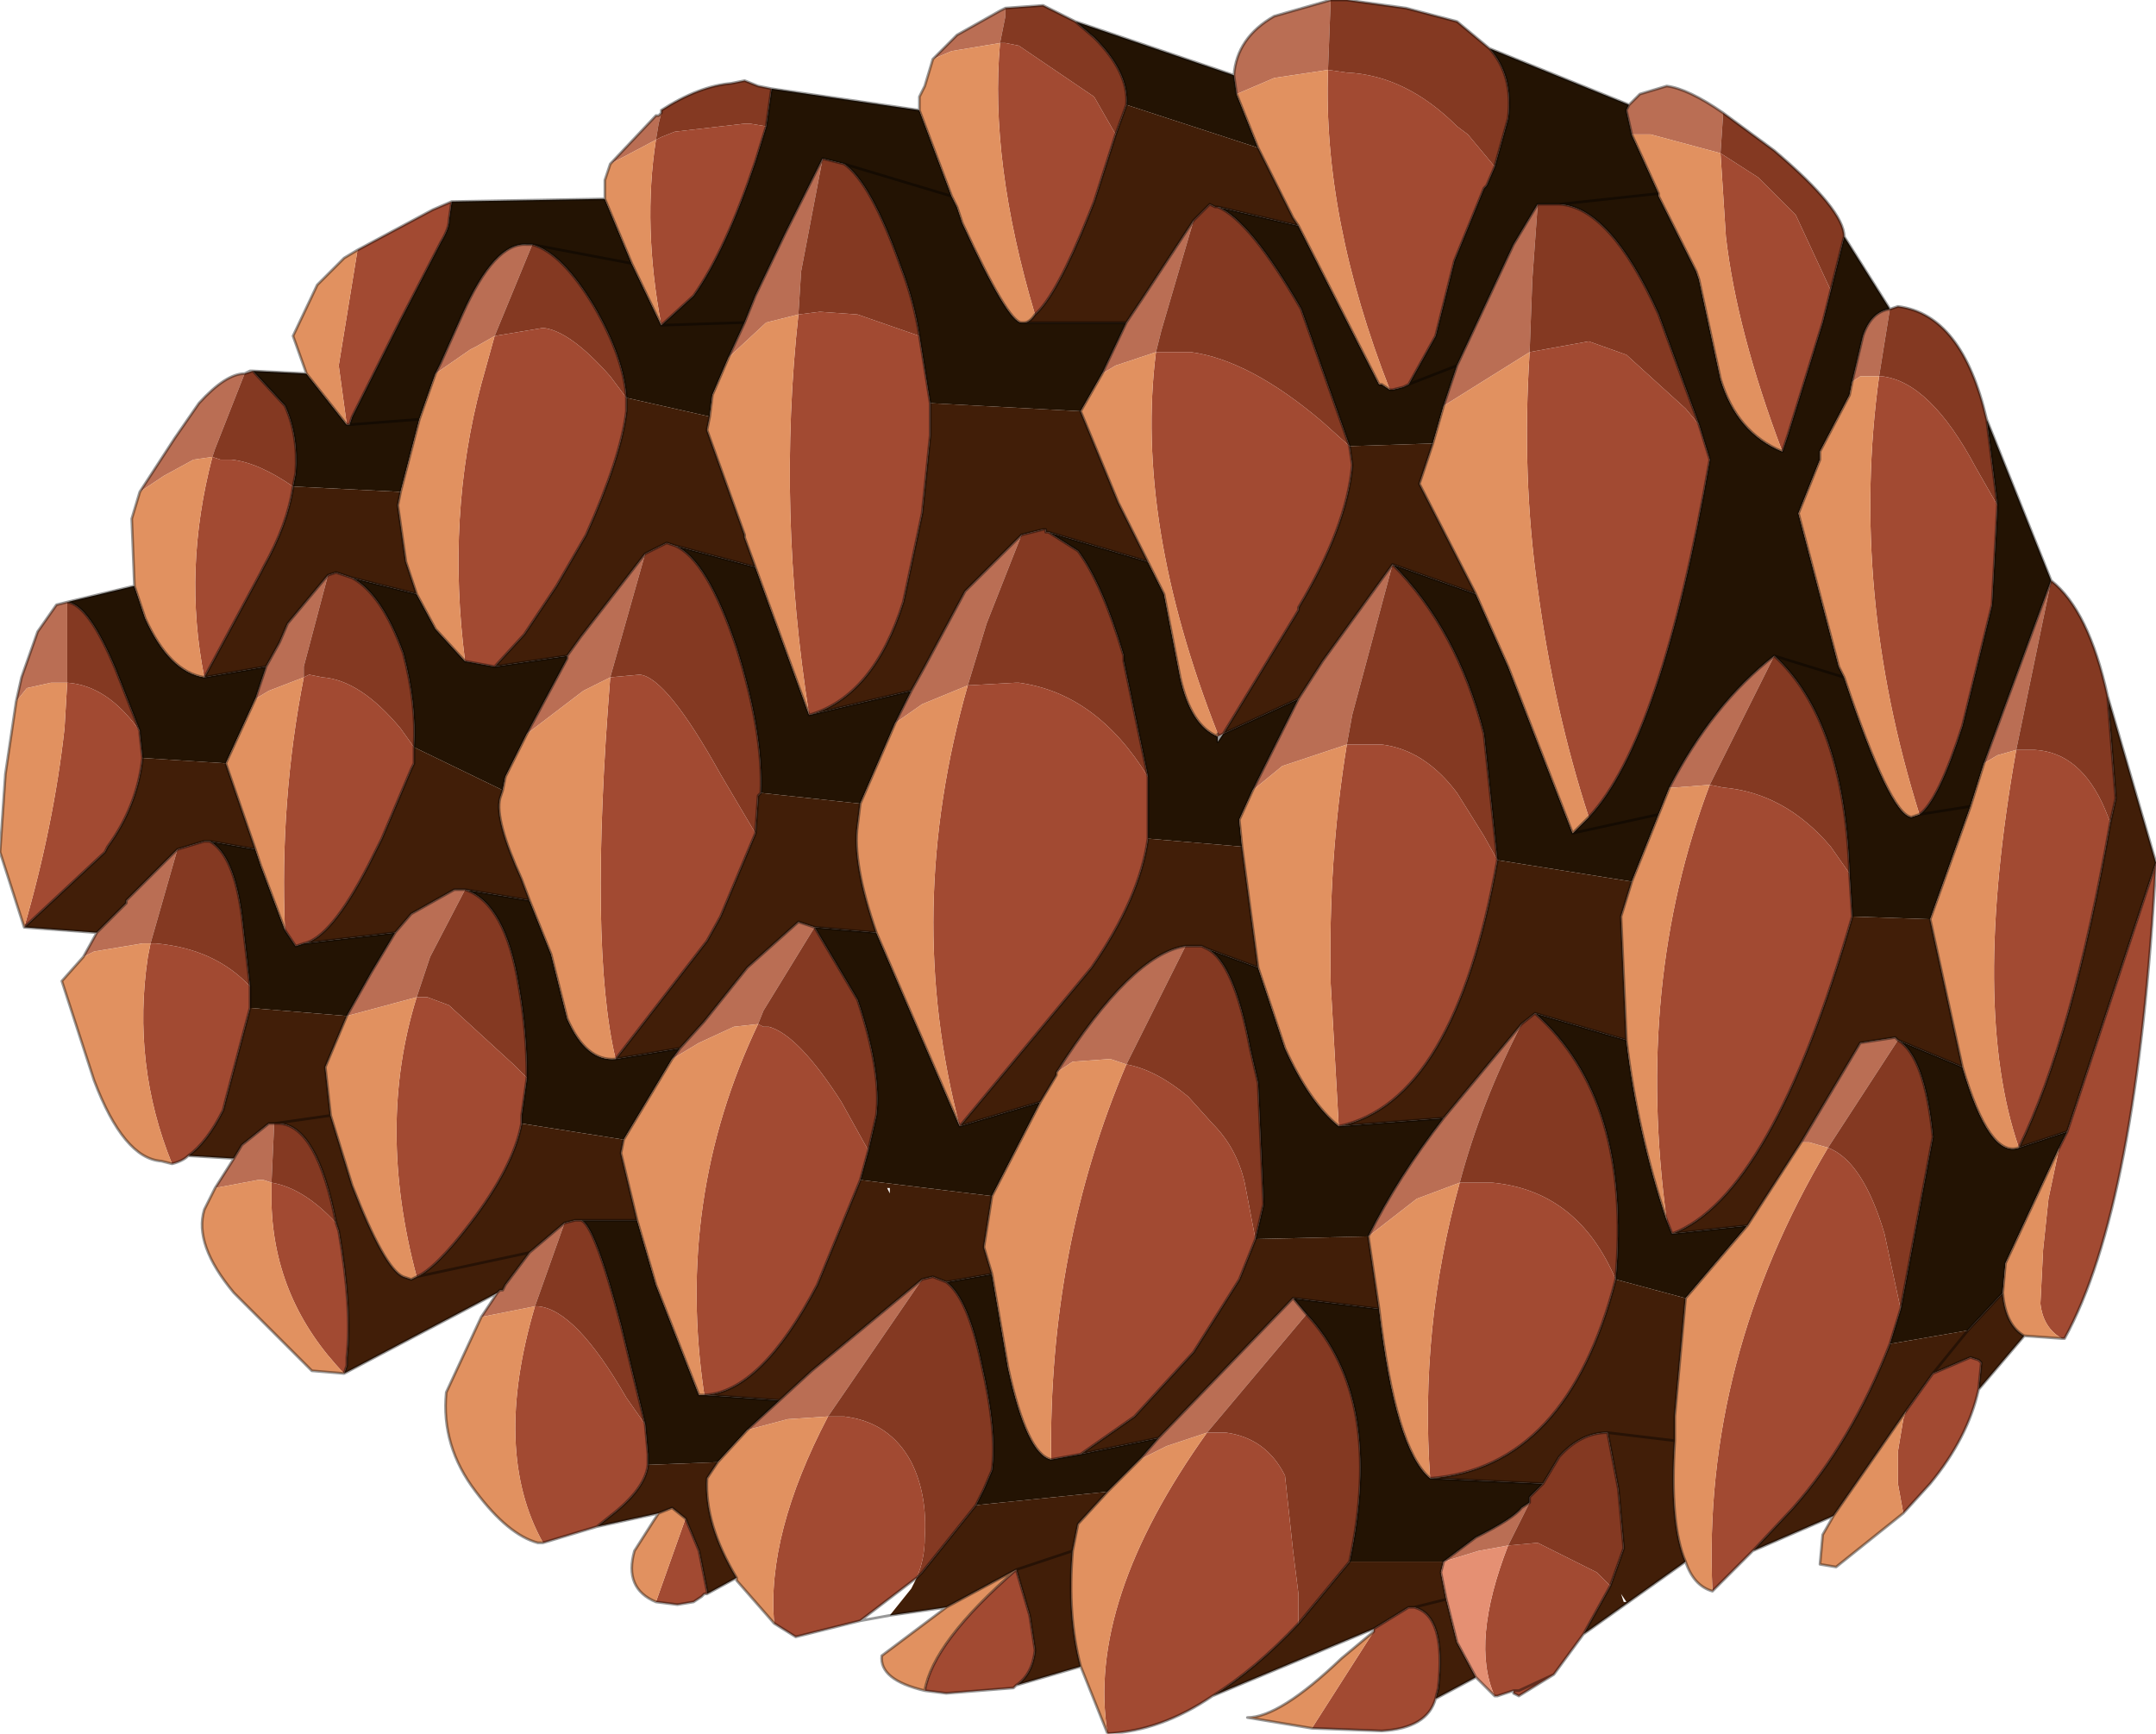 <?xml version="1.0" encoding="UTF-8" standalone="no"?>
<svg xmlns:xlink="http://www.w3.org/1999/xlink" height="32.25px" width="40.1px" xmlns="http://www.w3.org/2000/svg">
  <g transform="matrix(1.0, 0.0, 0.0, 1.0, 23.25, 31.65)">
    <use height="32.25" transform="matrix(1.0, 0.0, 0.0, 1.0, -23.25, -31.65)" width="40.1" xlink:href="#decoration141-shape0"/>
  </g>
  <defs>
    <g id="decoration141-shape0" transform="matrix(1.0, 0.0, 0.0, 1.0, 23.25, 31.65)">
      <path d="M-0.3 -30.25 Q-0.25 -30.95 0.45 -31.35 L1.5 -31.65 1.45 -30.35 0.45 -30.2 -0.25 -29.9 -0.3 -30.25 M7.05 -29.7 L7.25 -29.9 7.75 -30.05 Q8.15 -30.0 8.8 -29.55 L8.75 -28.8 7.45 -29.15 7.1 -29.15 7.0 -29.6 7.05 -29.7 M-14.3 -7.15 L-14.0 -7.6 -13.95 -7.65 -13.9 -7.65 -13.85 -7.75 -13.4 -8.35 -12.75 -8.9 -13.3 -7.35 -14.3 -7.15 M-19.25 -9.55 L-18.9 -10.1 -18.75 -10.35 -18.25 -10.75 -18.15 -10.75 -18.2 -9.65 -18.35 -9.7 -18.45 -9.7 -19.25 -9.55 M-21.7 -13.85 L-21.45 -14.3 -20.9 -14.85 -20.9 -14.9 -19.95 -15.85 -20.45 -14.1 -20.6 -14.1 -21.5 -13.95 -21.7 -13.85 M-22.95 -18.6 L-22.85 -19.05 -22.55 -19.9 -22.2 -20.4 -22.0 -20.45 -22.0 -18.95 -22.05 -18.95 -22.3 -18.95 -22.75 -18.85 -22.95 -18.6 M-20.65 -22.5 L-20.0 -23.5 -19.55 -24.15 Q-19.05 -24.7 -18.7 -24.7 L-19.25 -23.3 -19.3 -23.15 -19.65 -23.1 -20.2 -22.8 -20.65 -22.5 M-11.9 -28.6 L-11.05 -29.5 -11.0 -29.5 -10.95 -29.55 -11.0 -29.35 -11.05 -29.05 -11.9 -28.6 M-5.9 -30.55 L-5.45 -31.0 -4.65 -31.45 -4.55 -31.5 -4.55 -31.35 -4.65 -30.85 -5.55 -30.7 -5.9 -30.55 M3.85 -24.85 L4.9 -27.1 5.35 -27.85 5.25 -26.45 5.2 -25.1 3.6 -24.1 3.85 -24.85 M11.2 -24.55 L11.4 -25.4 Q11.55 -25.85 11.9 -25.9 L11.7 -24.65 11.35 -24.65 11.2 -24.55 M13.65 -17.45 L14.9 -20.85 14.25 -17.7 13.9 -17.6 13.65 -17.45 M7.8 -17.0 Q8.6 -18.55 9.75 -19.45 L8.55 -17.05 7.9 -17.0 7.8 -17.0 M0.9 -18.65 L1.35 -19.35 2.65 -21.15 1.9 -18.35 1.8 -17.8 0.6 -17.4 0.05 -16.95 0.9 -18.65 M-1.05 -27.55 L-1.65 -25.5 -1.75 -25.1 -2.5 -24.85 -2.75 -24.7 -2.3 -25.65 -2.0 -26.1 -1.05 -27.55 M10.25 -10.4 L11.35 -12.25 12.0 -12.35 12.05 -12.3 10.75 -10.3 10.4 -10.4 10.25 -10.4 M3.9 -9.65 L3.1 -9.35 2.2 -8.65 Q2.75 -9.75 3.6 -10.85 L5.05 -12.6 Q4.3 -11.15 3.9 -9.65 M-1.2 -14.05 L-2.3 -11.85 -2.6 -11.95 -3.3 -11.9 -3.6 -11.7 Q-2.2 -13.9 -1.2 -14.05 M0.8 -7.5 L1.05 -7.2 -0.8 -5.0 -1.55 -4.75 -2.05 -4.5 -1.7 -4.9 0.8 -7.5 M3.6 -2.6 L4.2 -3.05 Q4.9 -3.4 5.05 -3.6 L5.2 -3.7 4.8 -2.9 4.25 -2.8 3.6 -2.6 M-15.15 -24.7 L-15.05 -24.9 -14.65 -25.8 Q-14.05 -27.15 -13.45 -27.1 L-13.35 -27.1 -14.05 -25.4 -14.4 -25.2 -14.5 -25.15 -15.15 -24.7 M-9.7 -25.0 L-9.4 -25.65 -9.2 -26.15 -8.65 -27.3 -7.95 -28.7 -8.35 -26.6 -8.4 -25.8 -9.0 -25.65 -9.7 -25.0 M-18.5 -18.65 L-18.3 -19.25 -18.05 -19.7 -17.9 -20.05 -17.15 -20.95 -17.6 -19.25 -17.6 -19.05 -18.25 -18.8 -18.5 -18.65 M-4.25 -21.7 L-4.9 -20.05 -5.25 -18.9 -6.1 -18.55 -6.6 -18.2 -6.3 -18.8 -6.05 -19.25 -5.3 -20.65 -4.25 -21.7 M-11.25 -21.35 L-11.9 -19.05 -12.4 -18.8 -13.45 -18.0 -12.7 -19.4 -12.7 -19.45 -12.45 -19.8 -11.25 -21.35 M-10.6 -12.15 L-10.15 -12.65 -9.35 -13.65 -8.4 -14.5 -8.1 -14.4 -9.05 -12.85 -9.15 -12.6 -9.6 -12.55 -10.25 -12.25 -10.75 -11.95 -10.6 -12.15 M-15.9 -14.3 L-15.6 -14.65 -14.8 -15.1 -14.7 -15.1 -14.6 -15.1 -15.25 -13.85 -15.5 -13.1 -16.8 -12.75 -16.35 -13.55 -15.9 -14.3 M-8.75 -5.6 L-8.15 -6.15 -6.1 -7.85 -7.85 -5.3 -8.6 -5.25 -9.35 -5.05 -8.75 -5.6" fill="#ba6e54" fill-rule="evenodd" stroke="none"/>
      <path d="M1.45 -30.35 L1.5 -31.65 1.8 -31.65 2.9 -31.5 3.85 -31.25 4.45 -30.75 Q4.9 -30.25 4.8 -29.45 L4.55 -28.55 4.05 -29.15 3.85 -29.3 Q2.9 -30.25 1.8 -30.3 L1.45 -30.35 M8.8 -29.55 L9.75 -28.85 Q11.05 -27.75 11.05 -27.25 L10.8 -26.25 10.15 -27.65 9.45 -28.35 8.75 -28.8 8.8 -29.55 M11.9 -25.9 L12.05 -25.95 Q13.25 -25.8 13.7 -23.85 L13.75 -23.45 13.9 -22.25 13.5 -22.95 Q12.65 -24.55 11.75 -24.65 L11.7 -24.65 11.9 -25.9 M14.9 -20.85 Q15.6 -20.3 15.95 -18.7 L16.1 -16.8 16.0 -16.35 15.9 -16.6 Q15.45 -17.65 14.6 -17.7 L14.25 -17.7 14.9 -20.85 M-10.95 -29.55 L-10.95 -29.6 Q-10.25 -30.05 -9.65 -30.1 L-9.4 -30.15 -9.15 -30.05 -8.9 -30.0 -9.0 -29.3 -9.3 -29.35 -9.4 -29.35 -10.7 -29.2 -10.95 -29.1 -11.05 -29.05 -11.0 -29.35 -10.95 -29.55 M-4.55 -31.5 L-3.85 -31.55 -3.25 -31.25 -2.9 -30.95 Q-2.25 -30.3 -2.3 -29.7 L-2.5 -29.15 -2.9 -29.85 -4.3 -30.8 -4.55 -30.85 -4.65 -30.85 -4.55 -31.35 -4.55 -31.5 M5.35 -27.85 L5.75 -27.85 Q6.7 -27.8 7.6 -25.8 L8.35 -23.75 8.1 -24.05 7.0 -25.05 6.3 -25.3 5.2 -25.1 5.25 -26.45 5.35 -27.85 M9.75 -19.45 Q11.05 -18.25 11.15 -15.4 L10.8 -15.9 Q9.95 -16.9 8.8 -17.0 L8.55 -17.05 9.75 -19.45 M1.85 -23.35 L1.35 -23.8 Q0.0 -24.95 -1.1 -25.1 L-1.45 -25.1 -1.75 -25.1 -1.65 -25.5 -1.05 -27.55 -0.75 -27.85 -0.65 -27.8 -0.6 -27.8 Q0.0 -27.55 0.95 -25.9 L1.85 -23.35 M-3.75 -21.75 L-3.2 -21.4 Q-2.75 -20.8 -2.35 -19.45 L-2.35 -19.35 -1.9 -17.2 Q-2.85 -18.75 -4.3 -18.95 L-4.35 -18.95 -5.25 -18.9 -4.9 -20.05 -4.25 -21.7 -3.85 -21.8 -3.8 -21.8 -3.8 -21.75 -3.75 -21.75 M4.6 -15.65 L4.35 -16.1 3.85 -16.9 Q3.25 -17.7 2.45 -17.8 L2.15 -17.8 1.8 -17.8 1.9 -18.35 2.65 -21.15 Q3.85 -19.95 4.35 -18.0 L4.6 -15.65 M5.05 -12.6 L5.3 -12.8 Q7.1 -11.2 6.8 -7.85 6.1 -9.5 4.5 -9.65 L3.9 -9.65 Q4.3 -11.15 5.05 -12.6 M5.45 -4.05 L5.75 -4.55 Q6.15 -5.0 6.65 -5.0 L6.85 -3.95 6.95 -2.85 6.7 -2.15 6.45 -2.4 5.35 -2.95 4.8 -2.9 5.2 -3.7 5.2 -3.8 5.45 -4.05 M-0.8 -14.0 Q-0.3 -13.75 0.0 -12.15 L0.15 -11.5 0.25 -9.25 0.1 -8.6 -0.1 -9.65 Q-0.25 -10.3 -0.7 -10.75 L-1.15 -11.25 Q-1.75 -11.75 -2.3 -11.85 L-1.2 -14.05 -1.0 -14.05 -0.9 -14.05 -0.8 -14.0 M-0.8 -5.0 L1.05 -7.2 Q2.5 -5.65 1.85 -2.6 L0.9 -1.45 0.9 -2.0 0.8 -2.8 0.65 -4.2 Q0.3 -4.9 -0.45 -5.0 L-0.8 -5.0 M10.75 -10.3 L12.05 -12.3 Q12.55 -12.0 12.7 -10.5 L12.1 -7.3 11.8 -8.7 Q11.4 -10.05 10.75 -10.3 M-14.05 -25.4 L-13.35 -27.1 Q-12.8 -26.95 -12.2 -25.95 -11.65 -25.0 -11.6 -24.25 L-11.9 -24.65 Q-12.65 -25.5 -13.15 -25.55 L-14.05 -25.4 M-6.15 -25.4 L-7.3 -25.8 -8.0 -25.85 -8.4 -25.8 -8.35 -26.6 -7.95 -28.7 -7.55 -28.6 Q-7.05 -28.25 -6.5 -26.7 -6.25 -26.05 -6.15 -25.4 M-22.0 -18.95 L-22.0 -20.45 Q-21.6 -20.4 -21.1 -19.2 L-20.65 -18.05 Q-21.25 -18.9 -22.0 -18.95 M-17.8 -22.6 Q-18.45 -23.05 -18.95 -23.1 L-19.15 -23.1 -19.3 -23.15 -19.25 -23.3 -18.7 -24.7 -18.55 -24.75 -17.95 -24.1 Q-17.7 -23.55 -17.75 -22.85 L-17.8 -22.6 M-20.45 -14.1 L-19.95 -15.85 -19.45 -16.0 -19.35 -16.0 Q-18.9 -15.75 -18.75 -14.6 L-18.6 -13.3 Q-19.25 -14.0 -20.35 -14.1 L-20.45 -14.1 M-9.1 -16.9 L-9.15 -16.85 -9.2 -16.15 -9.85 -17.25 Q-10.85 -19.05 -11.35 -19.1 L-11.9 -19.05 -11.25 -21.35 -10.85 -21.55 -10.7 -21.5 Q-10.1 -21.25 -9.55 -19.6 -9.05 -18.0 -9.1 -16.9 M-9.15 -12.6 L-9.05 -12.85 -8.1 -14.4 -7.3 -13.05 Q-6.85 -11.7 -6.95 -10.9 L-7.1 -10.25 -7.6 -11.15 Q-8.4 -12.4 -8.95 -12.55 L-9.05 -12.55 -9.15 -12.6 M-14.6 -15.1 Q-13.85 -14.85 -13.6 -13.3 -13.45 -12.45 -13.45 -11.6 L-13.7 -11.85 -14.9 -12.95 -15.3 -13.1 -15.5 -13.1 -15.25 -13.85 -14.6 -15.1 M-16.7 -20.9 Q-16.15 -20.6 -15.75 -19.5 -15.5 -18.55 -15.55 -17.75 L-15.8 -18.1 Q-16.55 -19.0 -17.25 -19.05 L-17.5 -19.1 -17.6 -19.05 -17.6 -19.25 -17.15 -20.95 -17.0 -21.0 -16.7 -20.9 M-6.1 -7.85 L-5.9 -7.9 -5.65 -7.8 Q-5.25 -7.5 -5.0 -6.3 -4.7 -5.0 -4.8 -4.3 L-4.95 -3.95 -5.1 -3.65 -6.1 -2.4 -6.2 -2.3 Q-6.05 -2.65 -6.05 -3.05 -6.0 -3.85 -6.3 -4.45 -6.7 -5.2 -7.55 -5.3 L-7.85 -5.3 -6.1 -7.85 M-11.25 -5.15 L-11.6 -5.65 Q-12.55 -7.3 -13.25 -7.35 L-13.3 -7.35 -12.75 -8.9 -12.55 -8.95 -12.45 -8.95 Q-12.2 -8.9 -11.7 -7.0 L-11.25 -5.15 M-18.15 -10.75 L-18.05 -10.75 Q-17.35 -10.7 -17.0 -8.9 -17.6 -9.55 -18.2 -9.65 L-18.15 -10.75" fill="#843922" fill-rule="evenodd" stroke="none"/>
      <path d="M16.85 -15.6 Q16.5 -9.2 15.15 -6.75 L15.1 -6.75 Q14.75 -6.95 14.7 -7.4 L14.75 -8.4 14.85 -9.35 15.05 -10.3 15.2 -10.6 16.85 -15.6 M13.55 -5.8 Q13.35 -4.9 12.65 -4.05 L12.15 -3.5 12.05 -4.05 12.05 -4.65 12.15 -5.25 12.2 -5.4 12.7 -6.1 13.05 -6.25 13.4 -6.4 13.55 -6.35 13.6 -6.3 13.55 -5.8 M9.35 -2.8 L8.6 -2.05 Q8.4 -6.35 10.75 -10.3 11.4 -10.05 11.8 -8.7 L12.1 -7.3 11.9 -6.65 Q11.2 -4.85 10.1 -3.6 L9.35 -2.8 M6.2 -1.25 L5.65 -0.5 5.0 -0.1 4.9 -0.15 4.9 -0.2 4.6 -0.1 4.55 -0.1 Q4.1 -1.1 4.8 -2.9 L5.35 -2.95 6.45 -2.4 6.7 -2.15 6.2 -1.25 M3.45 -0.05 Q3.3 0.5 2.45 0.55 L1.15 0.5 2.3 -1.3 2.3 -1.35 2.95 -1.75 3.05 -1.75 Q3.65 -1.6 3.5 -0.25 L3.45 -0.05 M-0.7 -0.1 Q-1.65 0.55 -2.65 0.6 -3.05 -1.85 -0.8 -5.0 L-0.45 -5.0 Q0.3 -4.9 0.65 -4.2 L0.8 -2.8 0.9 -2.0 0.9 -1.45 Q0.1 -0.6 -0.7 -0.1 M-4.35 -0.3 L-4.4 -0.25 -5.65 -0.15 -6.05 -0.2 Q-5.9 -1.1 -4.35 -2.45 L-4.1 -1.6 -4.0 -0.95 Q-4.05 -0.5 -4.35 -0.3 M-7.25 -1.5 L-8.45 -1.2 -8.85 -1.45 Q-9.0 -3.1 -7.85 -5.3 L-7.55 -5.3 Q-6.7 -5.2 -6.3 -4.45 -6.0 -3.85 -6.05 -3.05 -6.05 -2.65 -6.2 -2.3 L-7.25 -1.5 M-10.1 -2.0 L-10.15 -2.0 -10.2 -1.95 -10.35 -1.85 -10.65 -1.8 -11.05 -1.85 -10.5 -3.4 -10.25 -2.8 -10.1 -2.05 -10.1 -2.0 M-12.15 -3.25 L-13.15 -2.95 Q-14.1 -4.65 -13.3 -7.35 L-13.25 -7.35 Q-12.55 -7.3 -11.6 -5.65 L-11.25 -5.15 -11.2 -4.6 -11.2 -4.4 Q-11.25 -3.95 -11.9 -3.45 L-12.15 -3.25 M-19.75 -10.15 Q-19.85 -10.05 -20.05 -10.0 -20.8 -11.85 -20.5 -13.85 L-20.45 -14.1 -20.35 -14.1 Q-19.25 -14.0 -18.6 -13.3 L-18.6 -13.0 -18.6 -12.9 -19.05 -11.2 -19.1 -11.0 Q-19.4 -10.4 -19.75 -10.15 M-16.6 -27.0 L-15.2 -27.75 -14.85 -27.9 -14.9 -27.55 Q-14.9 -27.4 -15.05 -27.15 L-15.8 -25.7 -16.7 -23.9 -16.75 -23.75 -16.8 -23.75 -16.95 -24.85 -16.6 -27.0 M1.45 -30.35 L1.8 -30.3 Q2.9 -30.25 3.85 -29.3 L4.05 -29.15 4.55 -28.55 4.4 -28.2 4.35 -28.15 3.8 -26.8 3.45 -25.4 2.95 -24.5 2.85 -24.45 2.65 -24.4 2.6 -24.4 Q1.35 -27.6 1.45 -30.35 M8.75 -28.8 L9.45 -28.35 10.15 -27.65 10.8 -26.25 10.65 -25.65 10.0 -23.55 9.9 -23.25 Q9.05 -25.5 8.85 -27.25 L8.75 -28.8 M5.2 -25.1 L6.3 -25.3 7.0 -25.05 8.1 -24.05 8.35 -23.75 8.55 -23.1 Q7.65 -17.9 6.3 -16.45 5.65 -18.45 5.35 -20.7 5.05 -22.8 5.2 -25.1 M11.7 -24.65 L11.75 -24.65 Q12.65 -24.55 13.5 -22.95 L13.9 -22.25 13.8 -20.4 13.25 -18.15 Q12.8 -16.75 12.45 -16.5 11.15 -20.65 11.7 -24.65 M14.25 -17.7 L14.6 -17.7 Q15.45 -17.65 15.9 -16.6 L16.0 -16.35 Q15.3 -12.35 14.3 -10.3 13.4 -12.9 14.25 -17.7 M11.15 -15.4 L11.2 -14.6 Q9.7 -9.4 7.85 -8.7 L7.75 -8.95 Q7.15 -13.35 8.55 -17.05 L8.8 -17.0 Q9.95 -16.9 10.8 -15.9 L11.15 -15.4 M1.85 -23.35 L1.9 -23.0 Q1.8 -21.85 0.9 -20.35 L0.9 -20.3 -0.5 -18.0 -0.6 -17.95 -0.6 -18.0 Q-2.15 -21.95 -1.75 -25.1 L-1.45 -25.1 -1.1 -25.1 Q0.0 -24.95 1.35 -23.8 L1.85 -23.35 M-1.9 -17.2 L-1.9 -16.05 Q-2.05 -14.95 -2.95 -13.65 L-5.4 -10.7 Q-6.45 -14.7 -5.25 -18.9 L-4.35 -18.95 -4.3 -18.95 Q-2.85 -18.75 -1.9 -17.2 M1.8 -17.8 L2.15 -17.8 2.45 -17.8 Q3.25 -17.7 3.85 -16.9 L4.35 -16.1 4.6 -15.65 Q3.8 -11.15 1.65 -10.7 L1.5 -13.35 Q1.45 -15.65 1.8 -17.8 M6.8 -7.85 Q5.9 -4.35 3.35 -4.15 3.15 -6.95 3.9 -9.65 L4.5 -9.65 Q6.1 -9.5 6.8 -7.85 M-2.3 -11.85 Q-1.75 -11.75 -1.15 -11.25 L-0.7 -10.75 Q-0.25 -10.3 -0.1 -9.65 L0.1 -8.6 -0.2 -7.85 -1.05 -6.5 -2.15 -5.3 -3.15 -4.6 -3.7 -4.5 Q-3.75 -8.45 -2.3 -11.85 M4.9 -0.2 L5.0 -0.2 5.65 -0.5 5.0 -0.2 4.9 -0.2 M-11.05 -29.05 L-10.95 -29.1 -10.7 -29.2 -9.4 -29.35 -9.3 -29.35 -9.0 -29.3 -9.2 -28.65 Q-9.75 -27.0 -10.35 -26.15 L-10.95 -25.6 Q-11.3 -27.45 -11.05 -29.05 M-14.05 -25.4 L-13.15 -25.55 Q-12.65 -25.5 -11.9 -24.65 L-11.6 -24.25 -11.6 -24.0 Q-11.7 -23.15 -12.35 -21.7 L-12.9 -20.75 -13.5 -19.85 -14.05 -19.25 -14.6 -19.35 Q-14.95 -22.05 -14.3 -24.5 L-14.05 -25.4 M-4.65 -30.85 L-4.55 -30.85 -4.3 -30.8 -2.9 -29.85 -2.5 -29.15 -2.9 -27.9 -3.0 -27.65 Q-3.6 -26.15 -4.0 -25.8 -4.85 -28.65 -4.65 -30.85 M-8.4 -25.8 L-8.0 -25.85 -7.3 -25.8 -6.15 -25.4 -5.95 -24.15 -5.95 -23.55 -6.1 -22.1 -6.45 -20.45 Q-7.0 -18.7 -8.2 -18.35 -8.8 -22.15 -8.4 -25.8 M-19.45 -19.05 Q-19.85 -21.05 -19.3 -23.15 L-19.15 -23.1 -18.95 -23.1 Q-18.45 -23.05 -17.8 -22.6 -17.9 -21.9 -18.35 -21.1 L-18.4 -21.0 -19.45 -19.05 M-20.65 -18.05 L-20.65 -18.0 -20.6 -17.55 Q-20.7 -16.65 -21.25 -15.9 L-21.3 -15.8 -22.8 -14.4 Q-22.25 -16.3 -22.05 -18.1 L-22.0 -18.95 Q-21.25 -18.9 -20.65 -18.05 M-11.9 -19.05 L-11.35 -19.1 Q-10.85 -19.05 -9.85 -17.25 L-9.2 -16.15 -9.85 -14.6 -10.1 -14.15 -11.8 -11.95 Q-12.3 -14.05 -11.9 -19.05 M-7.1 -10.25 L-7.25 -9.7 -8.05 -7.75 Q-9.1 -5.75 -10.15 -5.7 -10.7 -9.35 -9.15 -12.6 L-9.05 -12.55 -8.95 -12.55 Q-8.4 -12.4 -7.6 -11.15 L-7.1 -10.25 M-13.45 -11.6 L-13.55 -10.9 -13.55 -10.75 Q-13.7 -9.95 -14.5 -8.9 -15.15 -8.05 -15.5 -7.9 -16.25 -10.7 -15.5 -13.1 L-15.3 -13.1 -14.9 -12.95 -13.7 -11.85 -13.45 -11.6 M-17.6 -19.05 L-17.5 -19.1 -17.25 -19.05 Q-16.55 -19.0 -15.8 -18.1 L-15.55 -17.75 -15.55 -17.45 -15.6 -17.35 -16.15 -16.05 -16.4 -15.55 Q-17.1 -14.2 -17.6 -14.1 L-17.75 -14.05 -17.95 -14.35 Q-18.05 -16.75 -17.6 -19.05 M-17.0 -8.9 L-16.95 -8.75 Q-16.7 -7.3 -16.8 -6.4 L-16.8 -6.25 -16.85 -6.1 Q-18.15 -7.45 -18.2 -9.25 L-18.2 -9.65 Q-17.6 -9.55 -17.0 -8.9" fill="#a24a32" fill-rule="evenodd" stroke="none"/>
      <path d="M-0.3 -30.25 L-0.25 -29.9 0.15 -28.9 -2.3 -29.7 Q-2.25 -30.3 -2.9 -30.95 L-3.25 -31.25 -0.3 -30.25 M4.45 -30.75 L7.05 -29.7 7.0 -29.6 7.1 -29.15 7.6 -28.05 5.75 -27.85 7.6 -28.05 7.6 -28.0 8.3 -26.6 8.35 -26.45 8.75 -24.6 Q9.05 -23.6 9.9 -23.25 L10.0 -23.55 10.65 -25.65 10.8 -26.25 11.05 -27.25 11.9 -25.9 Q11.55 -25.85 11.4 -25.4 L11.2 -24.55 11.15 -24.3 10.6 -23.25 10.6 -23.1 10.2 -22.1 10.95 -19.25 11.05 -19.05 Q11.9 -16.5 12.3 -16.45 L12.45 -16.5 Q12.8 -16.75 13.25 -18.15 L13.8 -20.4 13.9 -22.25 13.75 -23.45 13.7 -23.85 14.9 -20.85 13.65 -17.45 13.4 -16.65 12.65 -14.55 11.2 -14.6 11.15 -15.4 Q11.05 -18.25 9.75 -19.45 L11.05 -19.05 9.75 -19.45 Q8.6 -18.55 7.8 -17.0 L7.6 -16.5 6.0 -16.15 7.6 -16.5 7.1 -15.25 4.6 -15.65 4.35 -18.0 Q3.85 -19.95 2.65 -21.15 L4.2 -20.6 4.8 -19.25 6.0 -16.15 6.3 -16.45 Q7.65 -17.9 8.55 -23.1 L8.35 -23.75 7.6 -25.8 Q6.7 -27.8 5.75 -27.85 L5.35 -27.85 4.9 -27.1 3.85 -24.85 2.95 -24.5 3.85 -24.85 3.6 -24.1 3.4 -23.4 1.85 -23.35 0.95 -25.9 Q0.0 -27.55 -0.6 -27.8 L0.9 -27.45 2.4 -24.5 2.45 -24.5 2.6 -24.4 2.65 -24.4 2.85 -24.45 2.95 -24.5 3.45 -25.4 3.8 -26.8 4.35 -28.15 4.4 -28.2 4.55 -28.55 4.8 -29.45 Q4.9 -30.25 4.45 -30.75 M-22.0 -20.45 L-20.75 -20.75 -20.55 -20.15 Q-20.1 -19.15 -19.45 -19.05 L-18.3 -19.25 -18.5 -18.65 -19.05 -17.45 -20.6 -17.55 -20.65 -18.0 -20.65 -18.05 -21.1 -19.2 Q-21.6 -20.4 -22.0 -20.45 M-18.55 -24.75 L-17.55 -24.7 -16.8 -23.75 -16.75 -23.75 -16.7 -23.9 -15.8 -25.7 -15.05 -27.15 Q-14.9 -27.4 -14.9 -27.55 L-14.85 -27.9 -12.0 -27.95 -11.5 -26.75 -13.35 -27.1 -11.5 -26.75 -10.95 -25.6 -10.35 -26.15 Q-9.75 -27.0 -9.2 -28.65 L-9.0 -29.3 -8.9 -30.0 -6.15 -29.6 -5.55 -28.0 -5.45 -27.8 -5.35 -27.5 Q-4.5 -25.65 -4.25 -25.65 L-4.2 -25.65 -2.3 -25.65 -2.75 -24.7 -3.15 -24.0 -5.95 -24.15 -6.15 -25.4 Q-6.25 -26.05 -6.5 -26.7 -7.05 -28.25 -7.55 -28.6 L-7.95 -28.7 -8.65 -27.3 -9.2 -26.15 -9.4 -25.65 -9.7 -25.0 -10.0 -24.3 -10.05 -23.9 -11.6 -24.25 Q-11.65 -25.0 -12.2 -25.95 -12.8 -26.95 -13.35 -27.1 L-13.45 -27.1 Q-14.05 -27.15 -14.65 -25.8 L-15.05 -24.9 -15.15 -24.7 -15.45 -23.85 -15.8 -22.5 -17.8 -22.6 -17.75 -22.85 Q-17.7 -23.55 -17.95 -24.1 L-18.55 -24.75 M12.45 -16.5 L13.4 -16.65 12.45 -16.5 M7.75 -8.95 L7.85 -8.7 9.25 -8.85 8.1 -7.5 6.8 -7.85 Q7.1 -11.2 5.3 -12.8 L7.0 -12.3 Q7.2 -10.6 7.75 -8.95 M-0.5 -18.0 L0.9 -18.65 0.05 -16.95 -0.2 -16.4 -0.15 -15.9 -1.9 -16.05 -1.9 -17.2 -2.35 -19.35 -2.35 -19.45 Q-2.75 -20.8 -3.2 -21.4 L-3.75 -21.75 -1.9 -21.2 -1.6 -20.6 -1.3 -19.05 Q-1.1 -18.15 -0.6 -17.95 L-0.6 -17.85 -0.5 -18.0 M12.05 -12.3 L13.25 -11.8 Q13.75 -10.1 14.3 -10.3 L15.2 -10.6 15.05 -10.3 14.05 -8.15 14.0 -7.6 13.35 -6.9 11.9 -6.65 12.1 -7.3 12.7 -10.5 Q12.55 -12.0 12.05 -12.3 M3.35 -4.15 L5.45 -4.05 5.2 -3.8 5.2 -3.7 5.05 -3.6 Q4.9 -3.4 4.2 -3.05 L3.6 -2.6 1.85 -2.6 Q2.5 -5.65 1.05 -7.2 L0.8 -7.5 2.4 -7.3 Q2.7 -4.7 3.35 -4.15 M3.6 -10.85 Q2.75 -9.75 2.2 -8.65 L0.1 -8.6 0.25 -9.25 0.15 -11.5 0.0 -12.15 Q-0.3 -13.75 -0.8 -14.0 L0.15 -13.65 0.65 -12.15 Q1.1 -11.15 1.65 -10.7 L3.6 -10.85 M-1.7 -4.9 L-2.05 -4.5 -2.65 -3.9 -5.1 -3.65 -4.95 -3.95 -4.8 -4.3 Q-4.7 -5.0 -5.0 -6.3 -5.25 -7.5 -5.65 -7.8 L-4.8 -7.95 -4.5 -6.2 Q-4.15 -4.6 -3.7 -4.5 L-3.15 -4.6 -1.7 -4.9 M-10.95 -25.6 L-9.4 -25.65 -10.95 -25.6 M-14.6 -19.35 L-14.05 -19.25 -12.7 -19.45 -12.7 -19.4 -13.45 -18.0 -13.85 -17.2 -13.9 -16.95 -15.55 -17.75 Q-15.5 -18.55 -15.75 -19.5 -16.15 -20.6 -16.7 -20.9 L-15.5 -20.6 -15.15 -19.95 -14.6 -19.35 M-5.55 -28.0 L-7.55 -28.6 -5.55 -28.0 M-16.75 -23.75 L-15.45 -23.85 -16.75 -23.75 M-18.6 -13.3 L-18.75 -14.6 Q-18.9 -15.75 -19.35 -16.0 L-18.5 -15.85 -18.4 -15.55 -17.95 -14.35 -17.75 -14.05 -17.6 -14.1 -15.9 -14.3 -16.35 -13.55 -16.8 -12.75 -18.6 -12.9 -18.6 -13.0 -18.6 -13.3 M-9.2 -21.1 L-8.2 -18.35 -6.3 -18.8 -6.6 -18.2 -7.25 -16.7 -9.1 -16.9 Q-9.05 -18.0 -9.55 -19.6 -10.1 -21.25 -10.7 -21.5 L-9.2 -21.1 M-6.95 -14.3 L-5.4 -10.7 -3.9 -11.15 -4.8 -9.4 -7.25 -9.7 -7.1 -10.25 -6.95 -10.9 Q-6.85 -11.7 -7.3 -13.05 L-8.1 -14.4 -6.95 -14.3 M-11.8 -11.95 L-10.6 -12.15 -10.75 -11.95 -11.65 -10.45 -13.55 -10.75 -13.55 -10.9 -13.45 -11.6 Q-13.45 -12.45 -13.6 -13.3 -13.85 -14.85 -14.6 -15.1 L-13.4 -14.9 -13.0 -13.9 -12.7 -12.7 Q-12.35 -11.9 -11.8 -11.95 M-11.4 -8.95 L-11.05 -7.75 -10.25 -5.7 -10.15 -5.7 -8.75 -5.6 -9.35 -5.05 -9.9 -4.45 -11.2 -4.4 -11.2 -4.6 -11.25 -5.15 -11.7 -7.0 Q-12.2 -8.9 -12.45 -8.95 L-11.4 -8.95" fill="#231303" fill-rule="evenodd" stroke="none"/>
      <path d="M-0.25 -29.9 L0.45 -30.2 1.45 -30.35 Q1.35 -27.6 2.6 -24.4 L2.45 -24.5 2.4 -24.5 0.9 -27.45 0.8 -27.6 0.15 -28.9 -0.25 -29.9 M15.1 -6.75 L14.4 -6.8 Q14.05 -7.0 14.0 -7.6 L14.05 -8.15 15.05 -10.3 14.85 -9.35 14.75 -8.4 14.7 -7.4 Q14.75 -6.95 15.1 -6.75 M12.15 -3.5 L10.9 -2.5 10.6 -2.55 10.65 -3.1 10.85 -3.45 12.2 -5.4 12.15 -5.25 12.05 -4.65 12.05 -4.05 12.15 -3.5 M8.6 -2.05 Q8.25 -2.15 8.1 -2.6 7.8 -3.3 7.9 -4.85 L7.9 -5.3 8.1 -7.5 9.25 -8.85 10.25 -10.4 10.4 -10.4 10.75 -10.3 Q8.4 -6.35 8.6 -2.05 M1.15 0.5 L-0.05 0.3 Q0.55 0.3 1.7 -0.8 L2.3 -1.3 1.15 0.5 M-2.65 0.6 L-3.15 -0.65 Q-3.4 -1.6 -3.3 -2.8 L-3.2 -3.3 -2.65 -3.9 -2.05 -4.5 -1.55 -4.75 -0.8 -5.0 Q-3.05 -1.85 -2.65 0.6 M-6.05 -0.2 Q-6.9 -0.4 -6.85 -0.85 L-5.65 -1.75 -4.35 -2.45 Q-5.9 -1.1 -6.05 -0.2 M-8.85 -1.45 L-9.55 -2.25 -9.55 -2.3 Q-10.15 -3.3 -10.1 -4.15 L-9.9 -4.45 -9.35 -5.05 -8.6 -5.25 -7.85 -5.3 Q-9.0 -3.1 -8.85 -1.45 M-11.05 -1.85 Q-11.65 -2.1 -11.45 -2.8 L-11.1 -3.35 -11.0 -3.5 -10.75 -3.6 -10.5 -3.4 -11.05 -1.85 M-13.15 -2.95 L-13.25 -2.95 Q-13.8 -3.1 -14.4 -3.9 -15.05 -4.75 -14.95 -5.75 L-14.3 -7.15 -13.3 -7.35 Q-14.1 -4.65 -13.15 -2.95 M-16.85 -6.1 L-17.45 -6.15 -18.9 -7.6 Q-19.65 -8.5 -19.45 -9.15 L-19.25 -9.55 -18.45 -9.7 -18.35 -9.7 -18.2 -9.65 -18.2 -9.25 Q-18.15 -7.45 -16.85 -6.1 M-20.05 -10.0 L-20.25 -10.05 Q-20.95 -10.1 -21.5 -11.55 L-22.1 -13.4 -21.7 -13.85 -21.5 -13.95 -20.6 -14.1 -20.45 -14.1 -20.5 -13.85 Q-20.8 -11.85 -20.05 -10.0 M-22.8 -14.4 L-23.25 -15.8 -23.15 -17.25 -22.95 -18.6 -22.75 -18.85 -22.3 -18.95 -22.05 -18.95 -22.0 -18.95 -22.05 -18.1 Q-22.25 -16.3 -22.8 -14.4 M-20.75 -20.75 L-20.8 -22.0 -20.65 -22.5 -20.2 -22.8 -19.65 -23.1 -19.3 -23.15 Q-19.85 -21.05 -19.45 -19.05 -20.1 -19.15 -20.55 -20.15 L-20.75 -20.75 M-17.55 -24.7 L-17.8 -25.4 -17.35 -26.35 -16.85 -26.85 -16.6 -27.0 -16.95 -24.85 -16.8 -23.75 -17.55 -24.7 M-12.0 -27.95 L-12.0 -28.3 -11.9 -28.6 -11.05 -29.05 Q-11.3 -27.45 -10.95 -25.6 L-11.5 -26.75 -12.0 -27.95 M-6.15 -29.6 L-6.15 -29.85 -6.05 -30.05 -5.9 -30.55 -5.55 -30.7 -4.65 -30.85 Q-4.85 -28.65 -4.0 -25.8 -4.1 -25.65 -4.2 -25.65 L-4.25 -25.65 Q-4.5 -25.65 -5.35 -27.5 L-5.45 -27.8 -5.55 -28.0 -6.15 -29.6 M7.6 -28.05 L7.1 -29.15 7.45 -29.15 8.75 -28.8 8.85 -27.25 Q9.05 -25.5 9.9 -23.25 9.05 -23.6 8.75 -24.6 L8.35 -26.45 8.3 -26.6 7.6 -28.0 7.6 -28.05 M11.2 -24.55 L11.35 -24.65 11.7 -24.65 Q11.15 -20.65 12.45 -16.5 L12.3 -16.45 Q11.9 -16.5 11.05 -19.05 L10.95 -19.25 10.2 -22.1 10.6 -23.1 10.6 -23.25 11.15 -24.3 11.2 -24.55 M13.4 -16.65 L13.65 -17.45 13.9 -17.6 14.25 -17.7 Q13.4 -12.9 14.3 -10.3 13.75 -10.1 13.25 -11.8 L12.65 -14.55 13.4 -16.65 M6.3 -16.45 L6.0 -16.15 4.8 -19.25 4.2 -20.6 3.15 -22.65 3.4 -23.4 3.6 -24.1 5.2 -25.1 Q5.05 -22.8 5.35 -20.7 5.65 -18.45 6.3 -16.45 M7.6 -16.5 L7.8 -17.0 7.9 -17.0 8.55 -17.05 Q7.15 -13.35 7.75 -8.95 7.2 -10.6 7.0 -12.3 L6.9 -14.6 7.1 -15.25 7.6 -16.5 M-1.75 -25.1 Q-2.15 -21.95 -0.6 -18.0 L-0.6 -17.95 Q-1.1 -18.15 -1.3 -19.05 L-1.6 -20.6 -1.9 -21.2 -2.45 -22.3 -3.15 -24.0 -2.75 -24.7 -2.5 -24.85 -1.75 -25.1 M-0.15 -15.9 L-0.2 -16.4 0.05 -16.95 0.6 -17.4 1.8 -17.8 Q1.45 -15.65 1.5 -13.35 L1.65 -10.7 Q1.1 -11.15 0.65 -12.15 L0.15 -13.65 -0.15 -15.9 M2.2 -8.65 L3.1 -9.35 3.9 -9.65 Q3.15 -6.95 3.35 -4.15 2.7 -4.7 2.4 -7.3 L2.2 -8.65 M-15.15 -24.7 L-14.5 -25.15 -14.4 -25.2 -14.05 -25.4 -14.3 -24.5 Q-14.95 -22.05 -14.6 -19.35 L-15.15 -19.95 -15.5 -20.6 -15.7 -21.2 -15.85 -22.25 -15.8 -22.5 -15.45 -23.85 -15.15 -24.7 M-10.05 -23.9 L-10.0 -24.3 -9.7 -25.0 -9.0 -25.65 -8.4 -25.8 Q-8.8 -22.15 -8.2 -18.35 L-9.2 -21.1 -9.4 -21.65 -9.4 -21.7 -10.1 -23.65 -10.05 -23.9 M-19.05 -17.45 L-18.5 -18.65 -18.25 -18.8 -17.6 -19.05 Q-18.05 -16.75 -17.95 -14.35 L-18.4 -15.55 -18.5 -15.85 -19.05 -17.45 M-6.6 -18.2 L-6.1 -18.55 -5.25 -18.9 Q-6.45 -14.7 -5.4 -10.7 L-6.95 -14.3 Q-7.4 -15.6 -7.3 -16.3 L-7.25 -16.7 -6.6 -18.2 M-3.9 -11.15 L-3.6 -11.65 -3.6 -11.7 -3.3 -11.9 -2.6 -11.95 -2.3 -11.85 Q-3.75 -8.45 -3.7 -4.5 -4.15 -4.6 -4.5 -6.2 L-4.8 -7.95 -4.95 -8.45 -4.8 -9.4 -3.9 -11.15 M-10.75 -11.95 L-10.25 -12.25 -9.6 -12.55 -9.15 -12.6 Q-10.7 -9.35 -10.15 -5.7 L-10.25 -5.7 -11.05 -7.75 -11.4 -8.95 -11.7 -10.2 -11.65 -10.45 -10.75 -11.95 M-13.45 -18.0 L-12.4 -18.8 -11.9 -19.05 Q-12.3 -14.05 -11.8 -11.95 -12.35 -11.9 -12.7 -12.7 L-13.0 -13.9 -13.4 -14.9 -13.55 -15.3 Q-14.05 -16.4 -13.95 -16.8 L-13.9 -16.95 -13.85 -17.2 -13.45 -18.0 M-16.8 -12.75 L-15.5 -13.1 Q-16.25 -10.7 -15.5 -7.9 L-15.6 -7.85 -15.75 -7.9 Q-16.1 -8.05 -16.7 -9.6 L-17.1 -10.9 -17.2 -11.8 -16.8 -12.75" fill="#e19160" fill-rule="evenodd" stroke="none"/>
      <path d="M15.95 -18.7 L16.85 -15.6 15.2 -10.6 14.3 -10.3 Q15.3 -12.35 16.0 -16.35 L16.1 -16.8 15.95 -18.7 M14.4 -6.8 L13.55 -5.8 13.6 -6.3 13.55 -6.35 13.4 -6.4 13.05 -6.25 12.7 -6.1 12.2 -5.4 10.85 -3.45 9.35 -2.8 10.1 -3.6 Q11.2 -4.85 11.9 -6.65 L13.35 -6.9 14.0 -7.6 Q14.05 -7.0 14.4 -6.8 M8.1 -2.6 L6.2 -1.25 6.7 -2.15 6.95 -2.85 6.85 -3.95 6.65 -5.0 Q6.15 -5.0 5.75 -4.55 L5.45 -4.05 3.35 -4.15 Q5.9 -4.35 6.8 -7.85 L8.1 -7.5 7.9 -5.3 7.9 -4.85 6.65 -5.0 7.9 -4.85 Q7.8 -3.3 8.1 -2.6 M4.2 -0.45 L3.45 -0.05 3.5 -0.25 Q3.65 -1.6 3.05 -1.75 L2.95 -1.75 2.3 -1.35 -0.7 -0.1 Q0.1 -0.6 0.9 -1.45 L1.85 -2.6 3.6 -2.6 3.55 -2.4 3.65 -1.9 3.05 -1.75 3.65 -1.9 3.85 -1.1 4.2 -0.45 M-3.15 -0.65 L-4.35 -0.3 Q-4.05 -0.5 -4.0 -0.95 L-4.1 -1.6 -4.35 -2.45 -3.3 -2.8 -4.35 -2.45 -5.65 -1.75 -6.7 -1.6 -6.3 -2.1 -6.2 -2.3 -6.1 -2.4 -5.1 -3.65 -2.65 -3.9 -3.2 -3.3 -3.3 -2.8 Q-3.4 -1.6 -3.15 -0.65 M-9.55 -2.3 L-10.1 -2.0 -10.1 -2.05 -10.25 -2.8 -10.5 -3.4 -10.75 -3.6 -11.0 -3.5 -12.15 -3.25 -11.9 -3.45 Q-11.25 -3.95 -11.2 -4.4 L-9.9 -4.45 -10.1 -4.15 Q-10.15 -3.3 -9.55 -2.3 M-14.0 -7.6 L-16.85 -6.1 -16.8 -6.25 -16.8 -6.4 Q-16.7 -7.3 -16.95 -8.75 L-17.0 -8.9 Q-17.35 -10.7 -18.05 -10.75 L-18.15 -10.75 -18.25 -10.75 -18.75 -10.35 -18.9 -10.1 -19.75 -10.15 Q-19.4 -10.4 -19.1 -11.0 L-19.05 -11.2 -18.6 -12.9 -16.8 -12.75 -17.2 -11.8 -17.1 -10.9 -16.7 -9.6 Q-16.1 -8.05 -15.75 -7.9 L-15.6 -7.85 -15.5 -7.9 Q-15.15 -8.05 -14.5 -8.9 -13.7 -9.95 -13.55 -10.75 L-11.65 -10.45 -11.7 -10.2 -11.4 -8.95 -12.45 -8.95 -12.55 -8.95 -12.75 -8.9 -13.4 -8.35 -13.85 -7.75 -13.9 -7.65 -13.95 -7.65 -14.0 -7.6 M-21.45 -14.3 L-22.8 -14.4 -21.3 -15.8 -21.25 -15.9 Q-20.7 -16.65 -20.6 -17.55 L-19.05 -17.45 -18.5 -15.85 -19.35 -16.0 -19.45 -16.0 -19.95 -15.85 -20.9 -14.9 -20.9 -14.85 -21.45 -14.3 M0.15 -28.9 L0.8 -27.6 0.9 -27.45 -0.6 -27.8 -0.65 -27.8 -0.75 -27.85 -1.05 -27.55 -2.0 -26.1 -2.3 -25.65 -4.2 -25.65 Q-4.1 -25.65 -4.0 -25.8 -3.6 -26.15 -3.0 -27.65 L-2.9 -27.9 -2.5 -29.15 -2.3 -29.7 0.15 -28.9 M11.2 -14.6 L12.65 -14.55 13.25 -11.8 12.05 -12.3 12.0 -12.35 11.35 -12.25 10.25 -10.4 9.25 -8.85 7.85 -8.7 Q9.7 -9.4 11.2 -14.6 M3.4 -23.4 L3.15 -22.65 4.2 -20.6 2.65 -21.15 1.35 -19.35 0.9 -18.65 -0.5 -18.0 0.9 -20.3 0.9 -20.35 Q1.8 -21.85 1.9 -23.0 L1.85 -23.35 3.4 -23.4 M-1.9 -21.2 L-3.75 -21.75 -3.8 -21.75 -3.8 -21.8 -3.85 -21.8 -4.25 -21.7 -5.3 -20.65 -6.05 -19.25 -6.3 -18.8 -8.2 -18.35 Q-7.0 -18.7 -6.45 -20.45 L-6.1 -22.1 -5.95 -23.55 -5.95 -24.15 -3.15 -24.0 -2.45 -22.3 -1.9 -21.2 M-1.9 -16.05 L-0.15 -15.9 0.15 -13.65 -0.8 -14.0 -0.9 -14.05 -1.0 -14.05 -1.2 -14.05 Q-2.2 -13.9 -3.6 -11.7 L-3.6 -11.65 -3.9 -11.15 -5.4 -10.7 -2.95 -13.65 Q-2.05 -14.95 -1.9 -16.05 M1.65 -10.7 Q3.8 -11.15 4.6 -15.65 L7.1 -15.25 6.9 -14.6 7.0 -12.3 5.3 -12.8 5.05 -12.6 3.6 -10.85 1.65 -10.7 M2.2 -8.65 L2.4 -7.3 0.8 -7.5 -1.7 -4.9 -3.15 -4.6 -2.15 -5.3 -1.05 -6.5 -0.2 -7.85 0.1 -8.6 2.2 -8.65 M6.9 -2.0 L6.95 -1.85 7.0 -1.85 6.9 -2.0 M13.35 -6.9 L12.7 -6.1 13.35 -6.9 M-11.6 -24.25 L-10.05 -23.9 -10.1 -23.65 -9.4 -21.7 -9.4 -21.65 -9.2 -21.1 -10.7 -21.5 -10.85 -21.55 -11.25 -21.35 -12.45 -19.8 -12.7 -19.45 -14.05 -19.25 -13.5 -19.85 -12.9 -20.75 -12.35 -21.7 Q-11.7 -23.15 -11.6 -24.0 L-11.6 -24.25 M-18.3 -19.25 L-19.45 -19.05 -18.4 -21.0 -18.35 -21.1 Q-17.9 -21.9 -17.8 -22.6 L-15.8 -22.5 -15.85 -22.25 -15.7 -21.2 -15.5 -20.6 -16.7 -20.9 -17.0 -21.0 -17.15 -20.95 -17.9 -20.05 -18.05 -19.7 -18.3 -19.25 M-7.25 -16.7 L-7.3 -16.3 Q-7.4 -15.6 -6.95 -14.3 L-8.1 -14.4 -8.4 -14.5 -9.35 -13.65 -10.15 -12.65 -10.6 -12.15 -11.8 -11.95 -10.1 -14.15 -9.85 -14.6 -9.2 -16.15 -9.15 -16.85 -9.1 -16.9 -7.25 -16.7 M-7.25 -9.7 L-4.8 -9.4 -4.95 -8.45 -4.8 -7.95 -5.65 -7.8 -5.9 -7.9 -6.1 -7.85 -8.15 -6.15 -8.75 -5.6 -10.15 -5.7 Q-9.1 -5.75 -8.05 -7.75 L-7.25 -9.7 M-13.4 -14.9 L-14.6 -15.1 -14.7 -15.1 -14.8 -15.1 -15.6 -14.65 -15.9 -14.3 -17.6 -14.1 Q-17.1 -14.2 -16.4 -15.55 L-16.15 -16.05 -15.6 -17.35 -15.55 -17.45 -15.55 -17.75 -13.9 -16.95 -13.95 -16.8 Q-14.05 -16.4 -13.55 -15.3 L-13.4 -14.9 M-13.4 -8.35 L-15.5 -7.9 -13.4 -8.35 M-17.1 -10.9 L-18.15 -10.75 -17.1 -10.9 M-6.75 -9.55 L-6.7 -9.45 -6.7 -9.55 -6.75 -9.55" fill="#411e08" fill-rule="evenodd" stroke="none"/>
      <path d="M4.55 -0.1 L4.2 -0.45 3.85 -1.1 3.65 -1.9 3.55 -2.4 3.6 -2.6 4.25 -2.8 4.8 -2.9 Q4.1 -1.1 4.55 -0.1" fill="#e59073" fill-rule="evenodd" stroke="none"/>
      <path d="M1.5 -31.65 L0.45 -31.35 Q-0.25 -30.95 -0.3 -30.25 L-0.25 -29.9 M1.5 -31.65 L1.8 -31.65 2.9 -31.5 3.85 -31.25 4.45 -30.75 7.05 -29.7 7.25 -29.9 7.75 -30.05 Q8.15 -30.0 8.8 -29.55 L9.75 -28.85 Q11.05 -27.75 11.05 -27.25 L11.9 -25.9 12.05 -25.95 Q13.25 -25.8 13.7 -23.85 L14.9 -20.85 Q15.6 -20.3 15.95 -18.7 L16.85 -15.6 Q16.5 -9.2 15.15 -6.75 L15.1 -6.75 14.4 -6.8 13.55 -5.8 Q13.35 -4.9 12.65 -4.05 L12.15 -3.5 10.9 -2.5 10.6 -2.55 10.65 -3.1 10.85 -3.45 9.35 -2.8 8.6 -2.05 Q8.25 -2.15 8.1 -2.6 L6.2 -1.25 5.65 -0.5 5.0 -0.1 4.9 -0.15 4.9 -0.2 4.6 -0.1 4.55 -0.1 4.2 -0.45 3.45 -0.05 Q3.3 0.5 2.45 0.55 L1.15 0.5 -0.05 0.3 Q0.55 0.3 1.7 -0.8 L2.3 -1.3 2.3 -1.35 -0.7 -0.1 Q-1.65 0.55 -2.65 0.6 L-3.15 -0.65 -4.35 -0.3 -4.4 -0.25 -5.65 -0.15 -6.05 -0.2 Q-6.9 -0.4 -6.85 -0.85 L-5.65 -1.75 -6.7 -1.6 -7.25 -1.5 -8.45 -1.2 -8.85 -1.45 -9.55 -2.25 -9.55 -2.3 -10.1 -2.0 -10.15 -2.0 -10.2 -1.95 -10.35 -1.85 -10.65 -1.8 -11.05 -1.85 Q-11.65 -2.1 -11.45 -2.8 L-11.1 -3.35 -11.0 -3.5 -12.15 -3.25 -13.15 -2.95 -13.25 -2.95 Q-13.8 -3.1 -14.4 -3.9 -15.05 -4.75 -14.95 -5.75 L-14.3 -7.15 -14.0 -7.6 -16.85 -6.1 -17.45 -6.15 -18.9 -7.6 Q-19.65 -8.5 -19.45 -9.15 L-19.25 -9.55 -18.9 -10.1 -19.75 -10.15 Q-19.85 -10.05 -20.05 -10.0 L-20.25 -10.05 Q-20.95 -10.1 -21.5 -11.55 L-22.1 -13.4 -21.7 -13.85 -21.45 -14.3 -22.8 -14.4 -23.25 -15.8 -23.15 -17.25 -22.95 -18.6 -22.85 -19.05 -22.55 -19.9 -22.2 -20.4 -22.0 -20.45 -20.75 -20.75 -20.8 -22.0 -20.65 -22.5 -20.0 -23.5 -19.55 -24.15 Q-19.05 -24.7 -18.7 -24.7 L-18.6 -24.75 -18.55 -24.75 -17.55 -24.7 -17.8 -25.4 -17.35 -26.35 -16.85 -26.85 -16.6 -27.0 -15.2 -27.75 -14.85 -27.9 -12.0 -27.95 -12.0 -28.3 -11.9 -28.6 -11.05 -29.5 -11.0 -29.5 -10.95 -29.55 -10.95 -29.6 Q-10.25 -30.05 -9.65 -30.1 L-9.4 -30.15 -9.15 -30.05 -8.9 -30.0 -6.15 -29.6 -6.15 -29.85 -6.05 -30.05 -5.9 -30.55 -5.45 -31.0 -4.65 -31.45 -4.55 -31.5 -3.85 -31.55 -3.25 -31.25 -0.3 -30.25 M4.55 -28.55 L4.8 -29.45 Q4.9 -30.25 4.45 -30.75 M4.55 -28.55 L4.4 -28.2 4.35 -28.15 3.8 -26.8 3.45 -25.4 2.95 -24.5 3.85 -24.85 4.9 -27.1 5.35 -27.85 5.75 -27.85 7.6 -28.05 7.1 -29.15 7.0 -29.6 7.05 -29.7 M0.15 -28.9 L0.8 -27.6 0.9 -27.45 2.4 -24.5 2.45 -24.5 2.6 -24.4 2.65 -24.4 2.85 -24.45 2.95 -24.5 M9.9 -23.25 Q9.05 -23.6 8.75 -24.6 L8.35 -26.45 8.3 -26.6 7.6 -28.0 7.6 -28.05 M10.8 -26.25 L11.05 -27.25 M9.9 -23.25 L10.0 -23.55 10.65 -25.65 10.8 -26.25 M8.35 -23.75 L7.6 -25.8 Q6.7 -27.8 5.75 -27.85 M11.2 -24.55 L11.4 -25.4 Q11.55 -25.85 11.9 -25.9 M13.9 -22.25 L13.75 -23.45 13.7 -23.85 M12.45 -16.5 Q12.8 -16.75 13.25 -18.15 L13.8 -20.4 13.9 -22.25 M11.05 -19.05 L10.95 -19.25 10.2 -22.1 10.6 -23.1 10.6 -23.25 11.15 -24.3 11.2 -24.55 M13.4 -16.65 L13.65 -17.45 14.9 -20.85 M16.0 -16.35 L16.1 -16.8 15.95 -18.7 M14.3 -10.3 Q15.3 -12.35 16.0 -16.35 M12.45 -16.5 L12.3 -16.45 Q11.9 -16.5 11.05 -19.05 L9.75 -19.45 Q11.05 -18.25 11.15 -15.4 L11.2 -14.6 M12.65 -14.55 L13.4 -16.65 12.45 -16.5 M8.35 -23.75 L8.55 -23.1 Q7.65 -17.9 6.3 -16.45 L6.0 -16.15 7.6 -16.5 7.8 -17.0 Q8.6 -18.55 9.75 -19.45 M7.75 -8.95 L7.85 -8.7 Q9.7 -9.4 11.2 -14.6 M4.2 -20.6 L3.15 -22.65 3.4 -23.4 3.6 -24.1 3.85 -24.85 M1.85 -23.35 L1.9 -23.0 Q1.8 -21.85 0.9 -20.35 L0.9 -20.3 -0.5 -18.0 0.9 -18.65 1.35 -19.35 2.65 -21.15 4.2 -20.6 4.8 -19.25 6.0 -16.15 M1.85 -23.35 L0.95 -25.9 Q0.0 -27.55 -0.6 -27.8 L-0.65 -27.8 -0.75 -27.85 -1.05 -27.55 -2.0 -26.1 -2.3 -25.65 -2.75 -24.7 -3.15 -24.0 -2.45 -22.3 -1.9 -21.2 -3.75 -21.75 -3.2 -21.4 Q-2.75 -20.8 -2.35 -19.45 L-2.35 -19.35 -1.9 -17.2 -1.9 -16.05 M-0.6 -18.0 L-0.6 -17.95 -0.5 -18.0 -0.6 -17.85 -0.6 -17.95 Q-1.1 -18.15 -1.3 -19.05 L-1.6 -20.6 -1.9 -21.2 M-0.15 -15.9 L-0.2 -16.4 0.05 -16.95 0.9 -18.65 M4.6 -15.65 L4.35 -18.0 Q3.85 -19.95 2.65 -21.15 M1.65 -10.7 Q3.8 -11.15 4.6 -15.65 M7.1 -15.25 L7.6 -16.5 M7.0 -12.3 L6.9 -14.6 7.1 -15.25 M5.05 -12.6 L5.3 -12.8 7.0 -12.3 Q7.2 -10.6 7.75 -8.95 M9.25 -8.85 L7.85 -8.7 M8.1 -7.5 L9.25 -8.85 10.25 -10.4 11.35 -12.25 12.0 -12.35 12.05 -12.3 13.25 -11.8 12.65 -14.55 M6.8 -7.85 Q5.9 -4.35 3.35 -4.15 L5.45 -4.05 5.75 -4.55 Q6.15 -5.0 6.65 -5.0 L7.9 -4.85 7.9 -5.3 8.1 -7.5 M5.05 -12.6 L3.6 -10.85 Q2.75 -9.75 2.2 -8.65 L2.4 -7.3 Q2.7 -4.7 3.35 -4.15 M6.8 -7.85 Q7.1 -11.2 5.3 -12.8 M0.15 -13.65 L0.65 -12.15 Q1.1 -11.15 1.65 -10.7 L3.6 -10.85 M0.1 -8.6 L0.25 -9.25 0.15 -11.5 0.0 -12.15 Q-0.3 -13.75 -0.8 -14.0 L-0.9 -14.05 -1.0 -14.05 -1.2 -14.05 M1.05 -7.2 L0.8 -7.5 -1.7 -4.9 -2.05 -4.5 -2.65 -3.9 M1.05 -7.2 Q2.5 -5.65 1.85 -2.6 M3.6 -2.6 L4.2 -3.05 Q4.9 -3.4 5.05 -3.6 L5.2 -3.7 5.2 -3.8 5.45 -4.05 M0.8 -7.5 L2.4 -7.3 M0.9 -1.45 L1.85 -2.6 M0.9 -1.45 Q0.1 -0.6 -0.7 -0.1 M3.65 -1.9 L3.55 -2.4 3.6 -2.6 M3.05 -1.75 L3.65 -1.9 3.85 -1.1 4.2 -0.45 M2.3 -1.35 L2.95 -1.75 3.05 -1.75 Q3.65 -1.6 3.5 -0.25 L3.45 -0.05 M5.65 -0.5 L5.0 -0.2 4.9 -0.2 M6.7 -2.15 L6.95 -2.85 6.85 -3.95 6.65 -5.0 M6.7 -2.15 L6.2 -1.25 M8.1 -2.6 Q7.8 -3.3 7.9 -4.85 M11.9 -6.65 Q11.2 -4.85 10.1 -3.6 L9.35 -2.8 M15.05 -10.3 L14.05 -8.15 14.0 -7.6 Q14.05 -7.0 14.4 -6.8 M14.3 -10.3 Q13.75 -10.1 13.25 -11.8 M12.05 -12.3 Q12.55 -12.0 12.7 -10.5 L12.1 -7.3 11.9 -6.65 M13.35 -6.9 L14.0 -7.6 M13.55 -5.8 L13.6 -6.3 13.55 -6.35 13.4 -6.4 13.05 -6.25 12.7 -6.1 12.2 -5.4 M10.85 -3.45 L12.2 -5.4 M15.05 -10.3 L15.2 -10.6 14.3 -10.3 M12.7 -6.1 L13.35 -6.9 M15.2 -10.6 L16.85 -15.6 M-16.8 -23.75 L-16.75 -23.75 -16.7 -23.9 -15.8 -25.7 -15.05 -27.15 Q-14.9 -27.4 -14.9 -27.55 L-14.85 -27.9 M-9.0 -29.3 L-8.9 -30.0 M-10.95 -25.6 L-10.35 -26.15 Q-9.75 -27.0 -9.2 -28.65 L-9.0 -29.3 M-15.15 -24.7 L-15.05 -24.9 -14.65 -25.8 Q-14.05 -27.15 -13.45 -27.1 L-13.35 -27.1 -11.5 -26.75 -12.0 -27.95 M-13.35 -27.1 Q-12.8 -26.95 -12.2 -25.95 -11.65 -25.0 -11.6 -24.25 M-10.05 -23.9 L-10.0 -24.3 -9.7 -25.0 -9.4 -25.65 -10.95 -25.6 -11.5 -26.75 M-14.6 -19.35 L-14.05 -19.25 -13.5 -19.85 -12.9 -20.75 -12.35 -21.7 Q-11.7 -23.15 -11.6 -24.0 L-11.6 -24.25 M-2.3 -29.7 Q-2.25 -30.3 -2.9 -30.95 L-3.25 -31.25 M-2.5 -29.15 L-2.3 -29.7 M0.15 -28.9 L-0.25 -29.9 M-4.0 -25.8 Q-3.6 -26.15 -3.0 -27.65 L-2.9 -27.9 -2.5 -29.15 M-6.15 -29.6 L-5.55 -28.0 -5.45 -27.8 -5.35 -27.5 Q-4.5 -25.65 -4.25 -25.65 L-4.2 -25.65 Q-4.1 -25.65 -4.0 -25.8 M-7.55 -28.6 L-5.55 -28.0 M-6.15 -25.4 Q-6.25 -26.05 -6.5 -26.7 -7.05 -28.25 -7.55 -28.6 L-7.95 -28.7 -8.65 -27.3 -9.2 -26.15 -9.4 -25.65 M-8.2 -18.35 Q-7.0 -18.7 -6.45 -20.45 L-6.1 -22.1 -5.95 -23.55 -5.95 -24.15 -6.15 -25.4 M-4.2 -25.65 L-2.3 -25.65 M-20.75 -20.75 L-20.55 -20.15 Q-20.1 -19.15 -19.45 -19.05 L-18.4 -21.0 -18.35 -21.1 Q-17.9 -21.9 -17.8 -22.6 M-22.0 -20.45 Q-21.6 -20.4 -21.1 -19.2 L-20.65 -18.05 -20.65 -18.0 -20.6 -17.55 Q-20.7 -16.65 -21.25 -15.9 L-21.3 -15.8 -22.8 -14.4 M-19.05 -17.45 L-18.5 -18.65 -18.3 -19.25 -19.45 -19.05 M-18.7 -24.7 L-18.55 -24.75 -17.95 -24.1 Q-17.7 -23.55 -17.75 -22.85 L-17.8 -22.6 M-15.8 -22.5 L-15.45 -23.85 -16.75 -23.75 M-19.95 -15.85 L-20.9 -14.9 -20.9 -14.85 -21.45 -14.3 M-18.6 -13.3 L-18.75 -14.6 Q-18.9 -15.75 -19.35 -16.0 L-19.45 -16.0 -19.95 -15.85 M-3.75 -21.75 L-3.8 -21.75 -3.8 -21.8 -3.85 -21.8 -4.25 -21.7 M-10.05 -23.9 L-10.1 -23.65 -9.4 -21.7 -9.4 -21.65 -9.2 -21.1 -8.2 -18.35 -6.3 -18.8 -6.05 -19.25 -5.3 -20.65 -4.25 -21.7 M-5.4 -10.7 L-2.95 -13.65 Q-2.05 -14.95 -1.9 -16.05 M-6.6 -18.2 L-7.25 -16.7 -7.3 -16.3 Q-7.4 -15.6 -6.95 -14.3 L-5.4 -10.7 -3.9 -11.15 -3.6 -11.65 -3.6 -11.7 Q-2.2 -13.9 -1.2 -14.05 M-9.2 -16.15 L-9.15 -16.85 -9.1 -16.9 Q-9.05 -18.0 -9.55 -19.6 -10.1 -21.25 -10.7 -21.5 L-10.85 -21.55 -11.25 -21.35 -12.45 -19.8 -12.7 -19.45 -12.7 -19.4 -13.45 -18.0 M-9.2 -16.15 L-9.85 -14.6 -10.1 -14.15 -11.8 -11.95 -10.6 -12.15 -10.15 -12.65 -9.35 -13.65 -8.4 -14.5 -8.1 -14.4 -6.95 -14.3 M-8.1 -14.4 L-7.3 -13.05 Q-6.85 -11.7 -6.95 -10.9 L-7.1 -10.25 -7.25 -9.7 M-4.8 -9.4 L-3.9 -11.15 M-10.15 -5.7 Q-9.1 -5.75 -8.05 -7.75 L-7.25 -9.7 M-6.3 -18.8 L-6.6 -18.2 M-15.5 -20.6 L-15.15 -19.95 -14.6 -19.35 M-11.8 -11.95 Q-12.35 -11.9 -12.7 -12.7 L-13.0 -13.9 -13.4 -14.9 -14.6 -15.1 Q-13.85 -14.85 -13.6 -13.3 -13.45 -12.45 -13.45 -11.6 L-13.55 -10.9 -13.55 -10.75 M-11.65 -10.45 L-10.75 -11.95 -10.6 -12.15 M-12.7 -19.45 L-14.05 -19.25 M-17.55 -24.7 L-16.8 -23.75 M-15.8 -22.5 L-15.85 -22.25 -15.7 -21.2 -15.5 -20.6 -16.7 -20.9 Q-16.15 -20.6 -15.75 -19.5 -15.5 -18.55 -15.55 -17.75 L-15.55 -17.45 -15.6 -17.35 -16.15 -16.05 -16.4 -15.55 Q-17.1 -14.2 -17.6 -14.1 L-15.9 -14.3 -15.6 -14.65 -14.8 -15.1 -14.7 -15.1 -14.6 -15.1 M-13.9 -16.95 L-13.85 -17.2 -13.45 -18.0 M-17.15 -20.95 L-17.9 -20.05 -18.05 -19.7 -18.3 -19.25 M-17.15 -20.95 L-17.0 -21.0 -16.7 -20.9 M-18.5 -15.85 L-19.05 -17.45 M-17.95 -14.35 L-18.4 -15.55 -18.5 -15.85 -19.35 -16.0 M-17.6 -14.1 L-17.75 -14.05 -17.95 -14.35 M-18.6 -13.3 L-18.6 -13.0 -18.6 -12.9 -19.05 -11.2 -19.1 -11.0 Q-19.4 -10.4 -19.75 -10.15 M-16.8 -12.75 L-16.35 -13.55 -15.9 -14.3 M-15.5 -7.9 Q-15.15 -8.05 -14.5 -8.9 -13.7 -9.95 -13.55 -10.75 M-13.4 -14.9 L-13.55 -15.3 Q-14.05 -16.4 -13.95 -16.8 L-13.9 -16.95 M-15.15 -24.7 L-15.45 -23.85 M-11.65 -10.45 L-11.7 -10.2 -11.4 -8.95 -11.05 -7.75 -10.25 -5.7 -10.15 -5.7 -8.75 -5.6 -8.15 -6.15 -6.1 -7.85 -5.9 -7.9 -5.65 -7.8 -4.8 -7.95 -4.95 -8.45 -4.8 -9.4 M-12.75 -8.9 L-13.4 -8.35 -13.85 -7.75 -13.9 -7.65 -13.95 -7.65 -14.0 -7.6 M-11.25 -5.15 L-11.7 -7.0 Q-12.2 -8.9 -12.45 -8.95 L-12.55 -8.95 -12.75 -8.9 M-11.4 -8.95 L-12.45 -8.95 M-16.8 -12.75 L-17.2 -11.8 -17.1 -10.9 -16.7 -9.6 Q-16.1 -8.05 -15.75 -7.9 L-15.6 -7.85 -15.5 -7.9 -13.4 -8.35 M-18.9 -10.1 L-18.75 -10.35 -18.25 -10.75 -18.15 -10.75 -17.1 -10.9 M-18.15 -10.75 L-18.05 -10.75 Q-17.35 -10.7 -17.0 -8.9 L-16.95 -8.75 Q-16.7 -7.3 -16.8 -6.4 L-16.8 -6.25 -16.85 -6.1 M-12.15 -3.25 L-11.9 -3.45 Q-11.25 -3.95 -11.2 -4.4 L-11.2 -4.6 -11.25 -5.15 M-11.0 -3.5 L-10.75 -3.6 -10.5 -3.4 -10.25 -2.8 -10.1 -2.05 -10.1 -2.0 M-4.8 -7.95 L-4.5 -6.2 Q-4.15 -4.6 -3.7 -4.5 L-3.15 -4.6 -1.7 -4.9 M0.1 -8.6 L-0.2 -7.85 -1.05 -6.5 -2.15 -5.3 -3.15 -4.6 M-6.2 -2.3 L-6.1 -2.4 -5.1 -3.65 -4.95 -3.95 -4.8 -4.3 Q-4.7 -5.0 -5.0 -6.3 -5.25 -7.5 -5.65 -7.8 M-9.35 -5.05 L-8.75 -5.6 M-9.9 -4.45 L-9.35 -5.05 M-9.9 -4.45 L-10.1 -4.15 Q-10.15 -3.3 -9.55 -2.3 M-7.25 -1.5 L-6.2 -2.3 M-3.3 -2.8 L-3.2 -3.3 -2.65 -3.9 M-4.35 -0.3 Q-4.05 -0.5 -4.0 -0.95 L-4.1 -1.6 -4.35 -2.45 Q-5.9 -1.1 -6.05 -0.2 M-3.3 -2.8 L-4.35 -2.45 -5.65 -1.75 M-3.15 -0.65 Q-3.4 -1.6 -3.3 -2.8 M-10.7 -21.5 L-9.2 -21.1 M-0.15 -15.9 L0.15 -13.65 -0.8 -14.0 M-0.6 -27.8 L0.9 -27.45" fill="none" stroke="#000000" stroke-linecap="round" stroke-linejoin="round" stroke-opacity="0.4" stroke-width="0.05"/>
    </g>
  </defs>
</svg>
